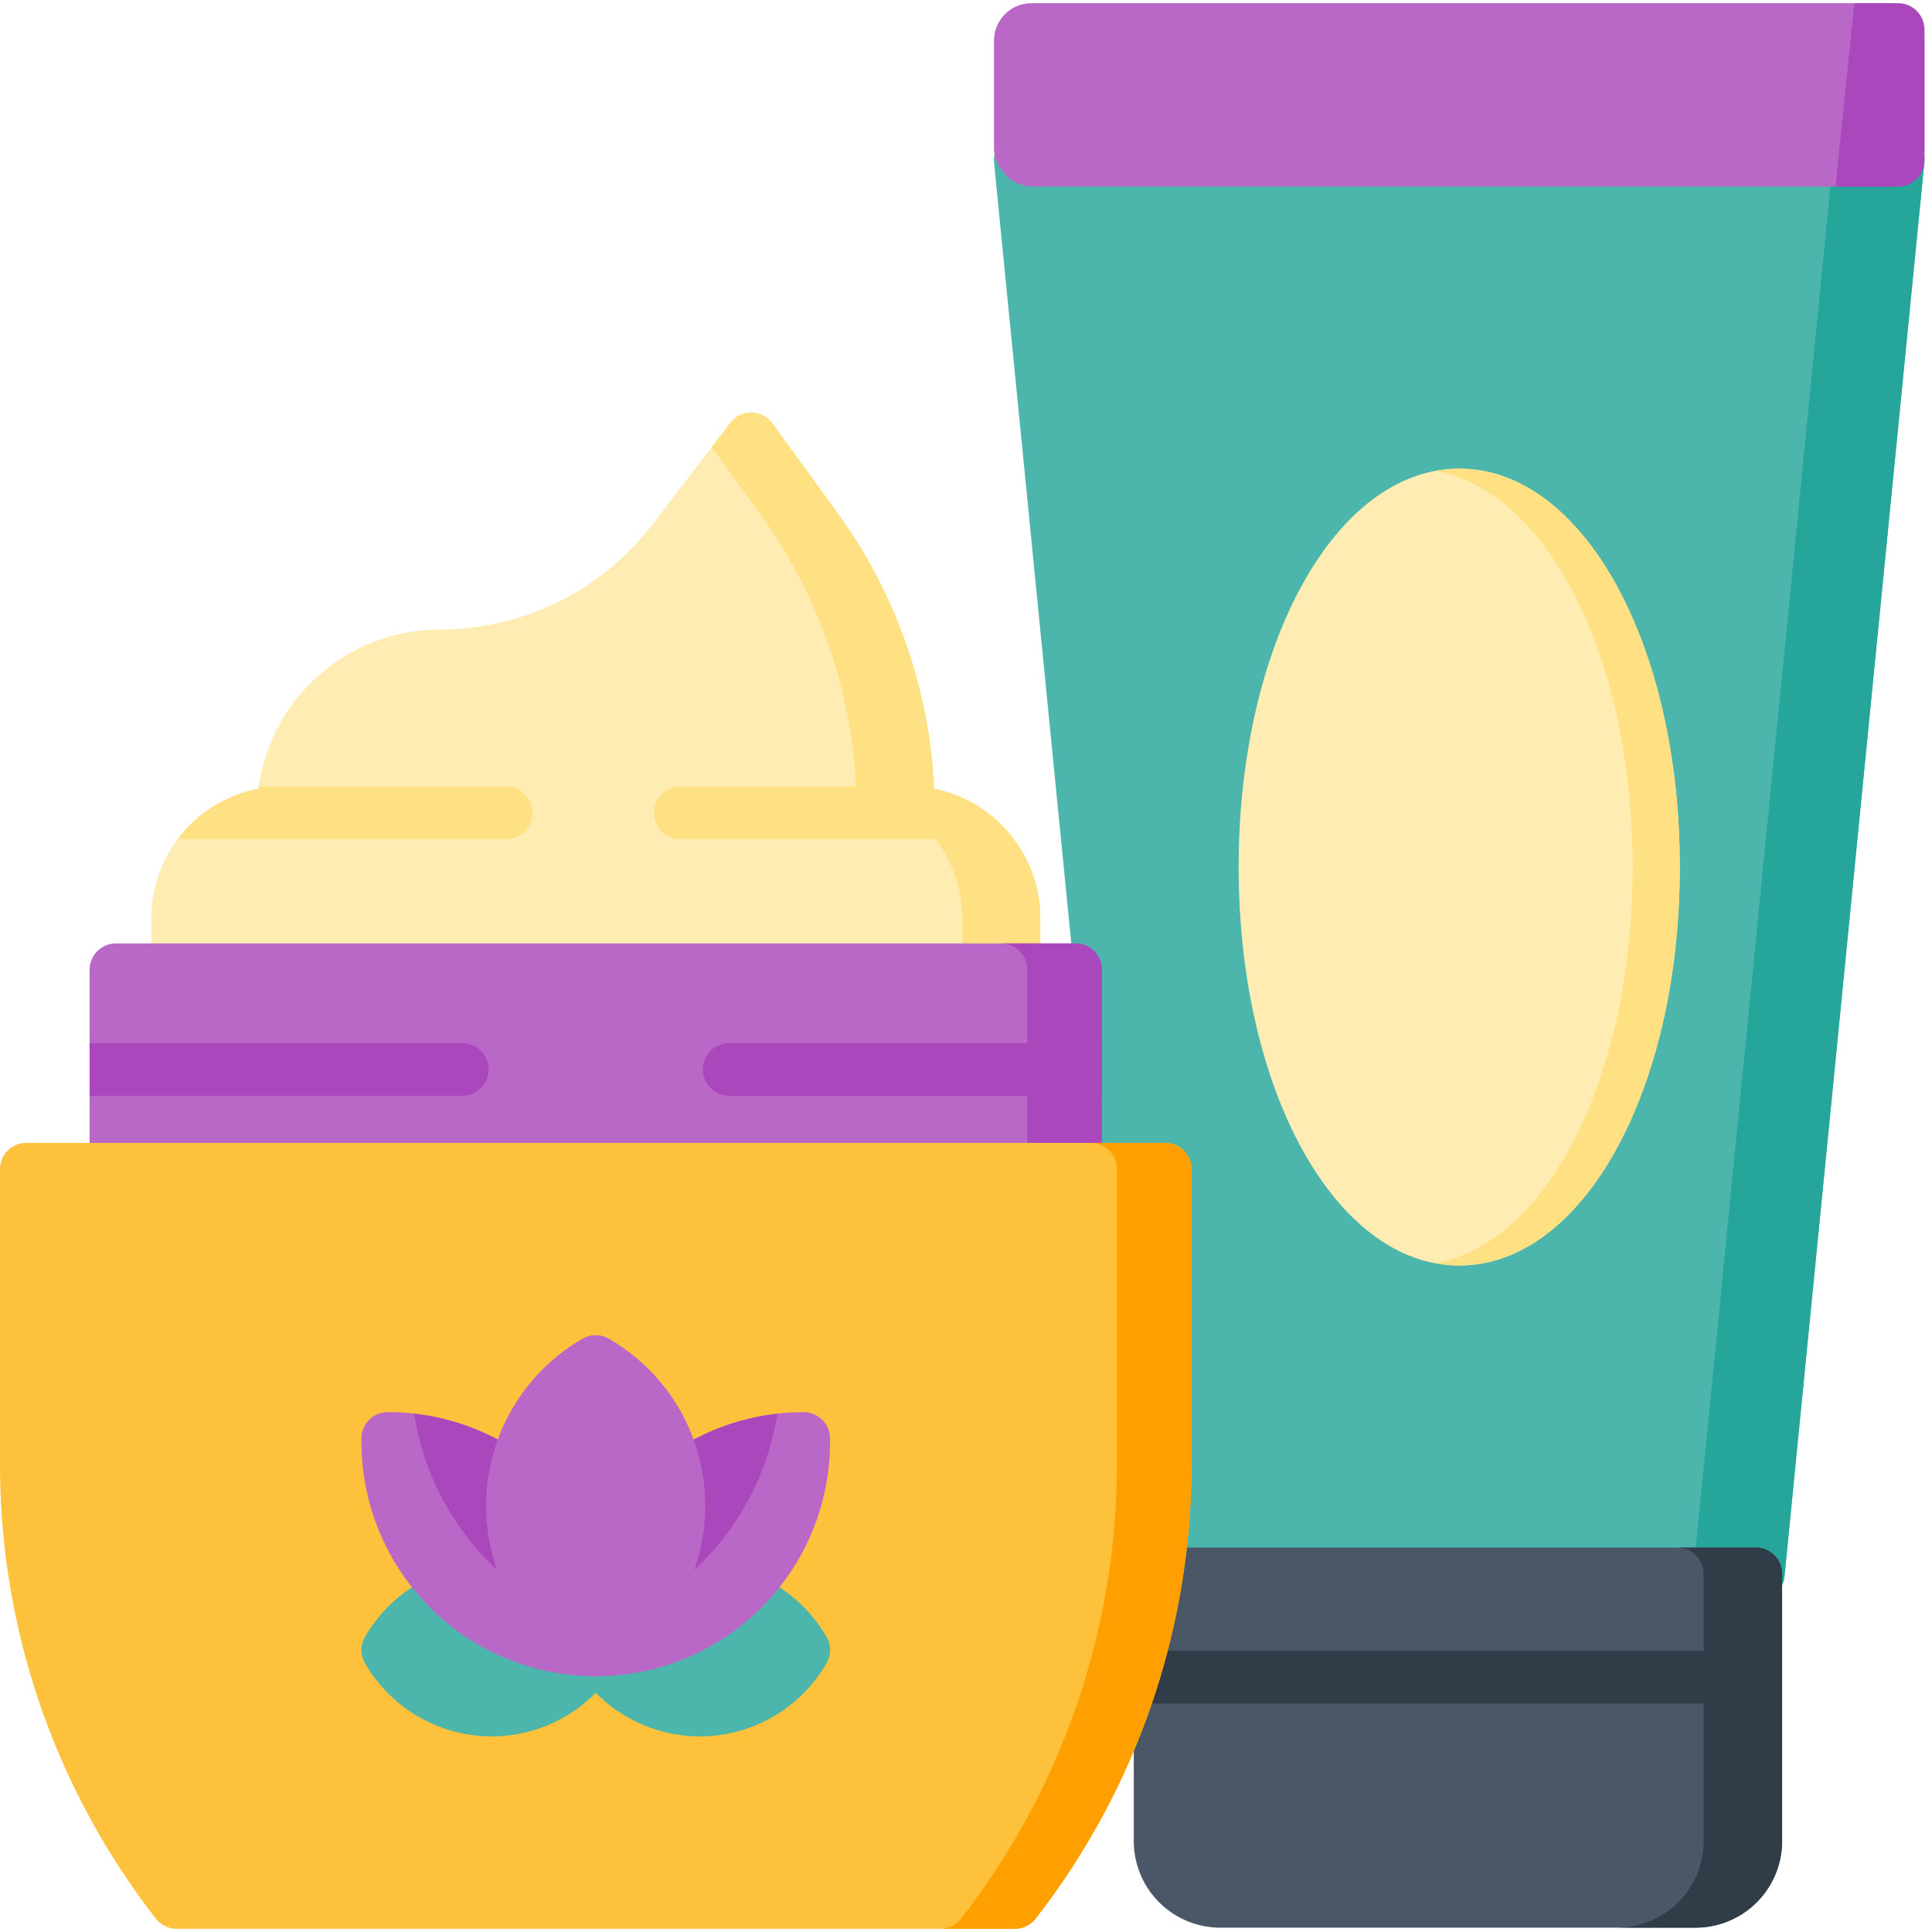 <svg xmlns="http://www.w3.org/2000/svg" width="40" height="40" viewBox="0 0 40 40">
    <g fill="none" fill-rule="nonzero">
        <path fill="#4DB6AC" d="M39.703 2.952a.546.546 0 0 0-.404-.179H21.123a.545.545 0 0 0-.542.599l2.067 20.889c.027.279.262.491.543.491h.389v5.598c-.001.63-.044 1.26-.128 1.885a.548.548 0 0 0-.003.126l.028.278a.544.544 0 0 0 .542.491h12.385c.28 0 .515-.213.542-.491l2.895-29.267a.544.544 0 0 0-.138-.42z"/>
        <path fill="#26A69A" d="M39.703 2.952a.546.546 0 0 0-.404-.179h-1.896a.545.545 0 0 1 .542.599L35.05 32.638a.545.545 0 0 1-.542.491h1.895c.28 0 .515-.212.542-.49L39.841 3.37a.544.544 0 0 0-.138-.419z"/>
        <path fill="#495766" d="M36.896 32.585v5.535a1.792 1.792 0 0 1-1.79 1.79h-9.842a1.792 1.792 0 0 1-1.79-1.79v-5.535a.544.544 0 0 1 .545-.545h12.333c.3 0 .544.245.544.545z"/>
        <path fill="#303C47" d="M36.352 32.04h-1.625c.3 0 .544.245.545.545v5.535a1.792 1.792 0 0 1-1.79 1.79h1.625a1.792 1.792 0 0 0 1.79-1.79v-5.535c0-.3-.245-.544-.545-.545z"/>
        <rect width="19.266" height="3.796" x="20.579" y=".066" fill="#BA68C8" rx=".775"/>
        <path fill="#AB47BC" d="M39.3.066h-.908l-.39 3.798H39.3c.3 0 .544-.244.544-.545V.611c0-.3-.244-.545-.544-.545z"/>
        <path fill="#303C47" d="M23.474 34.179h13.422v1.09H23.474z"/>
        <path fill="#FFECB3" d="M30.212 9.703c-2.561 0-4.567 3.623-4.567 8.249 0 4.625 2.006 8.249 4.567 8.249 2.56 0 4.566-3.624 4.566-8.25 0-4.625-2.006-8.248-4.566-8.248z"/>
        <path fill="#FFE082" d="M30.212 9.703c-.164 0-.327.015-.488.045 2.323.427 4.078 3.877 4.078 8.204 0 4.327-1.756 7.777-4.078 8.204.16.03.324.045.488.045 2.56 0 4.566-3.624 4.566-8.25 0-4.625-2.006-8.248-4.566-8.248z"/>
        <path fill="#FFECB3" d="M21.538 19.007v1.07c0 .302-.244.545-.545.546H3.676a.545.545 0 0 1-.544-.545v-1.071A2.733 2.733 0 0 1 5.35 16.33l.006-.047a3.798 3.798 0 0 1 3.757-3.25 5.561 5.561 0 0 0 4.39-2.166l1.618-2.114a.545.545 0 0 1 .872.013l1.348 1.858a10.518 10.518 0 0 1 1.998 5.71 2.735 2.735 0 0 1 2.198 2.673z"/>
        <path fill="#FFE082" d="M20.99 17.373c-.402-.54-.99-.91-1.65-1.04 0-.017 0-.033-.003-.05a10.518 10.518 0 0 0-1.995-5.659l-1.348-1.858a.545.545 0 0 0-.872-.013l-.386.505.99 1.366a10.518 10.518 0 0 1 1.999 5.71 2.735 2.735 0 0 1 2.197 2.673v1.07c0 .302-.244.545-.545.546h1.616c.3 0 .544-.244.545-.545v-1.071a2.69 2.69 0 0 0-.548-1.634zM11.026 16.828c0 .3-.244.544-.545.545H3.679a2.724 2.724 0 0 1 1.672-1.043l.006-.047h5.124c.3 0 .544.244.545.545z"/>
        <path fill="#FFE082" d="M20.99 17.373h-6.904a.545.545 0 1 1 0-1.09h5.251a.267.267 0 0 1 .003.05c.66.13 1.248.5 1.65 1.04z"/>
        <path fill="#BA68C8" d="M22.814 20.078v4.13c0 .301-.244.545-.545.545H2.4a.545.545 0 0 1-.545-.544v-4.131c0-.3.244-.545.545-.545h19.87c.3 0 .544.244.544.545z"/>
        <g fill="#AB47BC">
            <path d="M22.27 19.533h-1.545c.301 0 .545.244.545.545v4.13c0 .301-.244.545-.545.545h1.544c.301 0 .545-.244.545-.544v-4.131c0-.3-.244-.545-.545-.545z"/>
            <path d="M22.814 21.597v1.09h-7.717a.545.545 0 1 1 0-1.09h7.717zM10.117 22.142a.544.544 0 0 1-.545.544H1.855v-1.09h7.717c.3.001.544.245.545.546z"/>
        </g>
        <path fill="#FEC13B" d="M24.125 23.663H.545c-.301 0-.545.243-.545.544v6.143a15.297 15.297 0 0 0 3.228 9.374c.104.132.262.21.43.21h17.354a.544.544 0 0 0 .429-.21 15.297 15.297 0 0 0 3.228-9.374v-6.143c0-.3-.244-.544-.544-.544z"/>
        <path fill="#FFA000" d="M24.125 23.663H22.58c.3 0 .544.243.544.544v6.143a15.297 15.297 0 0 1-3.228 9.374.544.544 0 0 1-.43.21h1.545a.544.544 0 0 0 .429-.21 15.297 15.297 0 0 0 3.228-9.374v-6.143c0-.3-.244-.544-.544-.544z"/>
        <path fill="#4DB6AC" d="M17.112 33.89a3.025 3.025 0 0 0-1.709-1.374.543.543 0 0 0-.532.117 3.76 3.76 0 0 1-5.072 0 .542.542 0 0 0-.532-.117 3.025 3.025 0 0 0-1.71 1.373.544.544 0 0 0 0 .546 3.027 3.027 0 0 0 4.778.613 3.027 3.027 0 0 0 4.778-.613.544.544 0 0 0 0-.546z"/>
        <path fill="#BA68C8" d="M16.64 29.238a4.804 4.804 0 0 0-2.95 1.003.544.544 0 0 0-.208.51 2.912 2.912 0 0 1-1.148 2.756 2.912 2.912 0 0 1-1.147-2.757.544.544 0 0 0-.208-.51 4.804 4.804 0 0 0-2.95-1.003c-.302 0-.545.244-.545.544v.073a4.85 4.85 0 0 0 9.701 0v-.073c0-.3-.244-.543-.544-.543z"/>
        <path fill="#BA68C8" d="M12.607 27.72a.544.544 0 0 0-.546 0 3.992 3.992 0 0 0 0 6.914.544.544 0 0 0 .545 0 3.992 3.992 0 0 0 0-6.914h.001z"/>
        <path fill="#AB47BC" d="M13.69 30.241a.544.544 0 0 0-.208.51 2.912 2.912 0 0 1-1.148 2.756 2.912 2.912 0 0 1-1.147-2.757.544.544 0 0 0-.208-.51 4.794 4.794 0 0 0-2.403-.969 5.568 5.568 0 0 0 2.703 3.964 2.101 2.101 0 0 0 2.107 0 5.57 5.57 0 0 0 2.707-3.963 4.794 4.794 0 0 0-2.403.97z"/>
        <path fill="#BA68C8" d="M12.607 27.72a.544.544 0 0 0-.546 0 3.992 3.992 0 0 0 0 6.914.544.544 0 0 0 .545 0 3.992 3.992 0 0 0 0-6.914h.001z"/>
    </g>
</svg>
